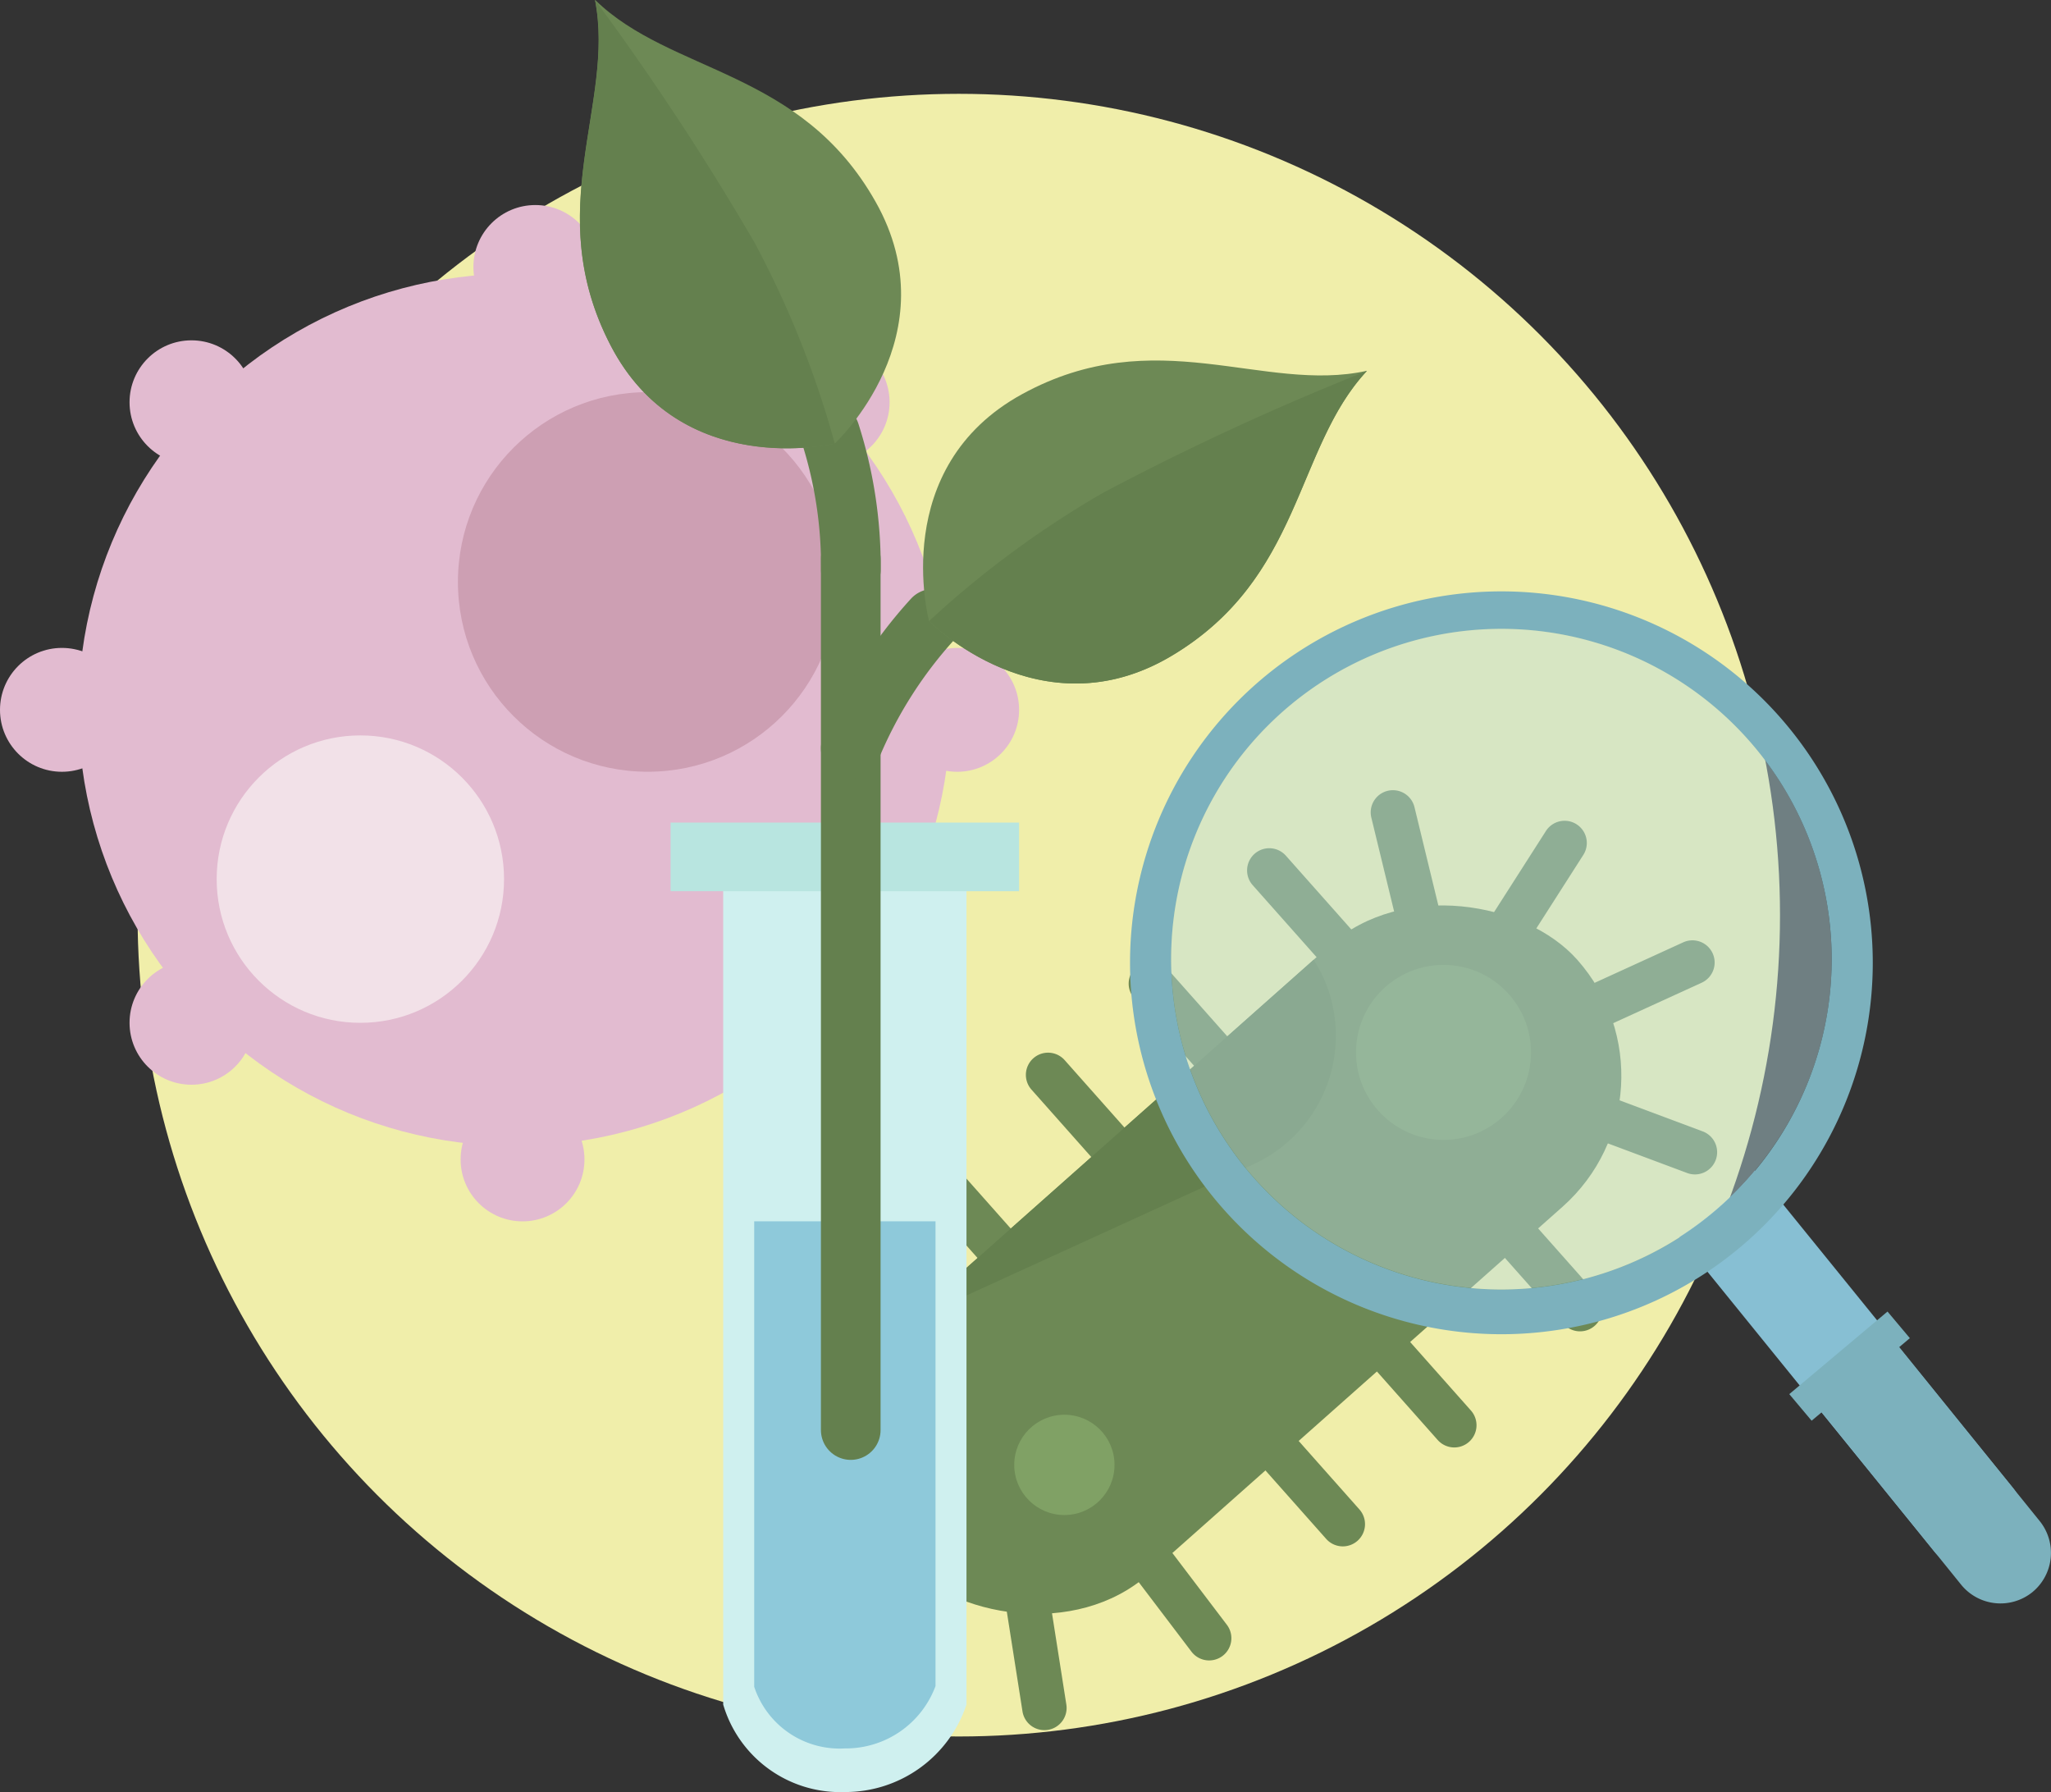 <svg id="picture_bio" data-name="picture bio" xmlns="http://www.w3.org/2000/svg" width="68.759" height="60.069" viewBox="0 0 68.759 60.069">
  <rect x="0" y="0" width="68.759" height="60.069" fill="#333333" stroke="none"/>
  <g id="Group_193" data-name="Group 193" transform="translate(4.612 3.145)">
    <circle id="Ellipse_68" data-name="Ellipse 68" cx="27.531" cy="27.531" r="27.531" fill="#f0eeaa"/>
  </g>
  <g id="Group_196" data-name="Group 196" transform="translate(24.933 26.333)">
    <g id="Group_195" data-name="Group 195" transform="translate(0 0)">
      <g id="Group_194" data-name="Group 194" transform="translate(0)">
        <path id="Rectangle_269" data-name="Rectangle 269" d="M0,0H1.489a0,0,0,0,1,0,0V3.407a.744.744,0,0,1-.744.744h0A.744.744,0,0,1,0,3.407V0A0,0,0,0,1,0,0Z" transform="matrix(0.797, -0.605, 0.605, 0.797, 12.949, 26.315)" fill="#6d8955"/>
        <path id="Rectangle_270" data-name="Rectangle 270" d="M0,0H1.489a0,0,0,0,1,0,0V3.407a.744.744,0,0,1-.744.744h0A.744.744,0,0,1,0,3.407V0A0,0,0,0,1,0,0Z" transform="translate(17.266 22.703) rotate(-41.584)" fill="#6d8955"/>
        <path id="Rectangle_271" data-name="Rectangle 271" d="M0,0H1.489a0,0,0,0,1,0,0V3.407a.744.744,0,0,1-.744.744h0A.744.744,0,0,1,0,3.407V0A0,0,0,0,1,0,0Z" transform="translate(21.004 19.387) rotate(-41.584)" fill="#6d8955"/>
        <path id="Rectangle_272" data-name="Rectangle 272" d="M0,0H1.489a0,0,0,0,1,0,0V3.407a.744.744,0,0,1-.744.744h0A.744.744,0,0,1,0,3.407V0A0,0,0,0,1,0,0Z" transform="translate(25.219 15.495) rotate(-41.584)" fill="#6d8955"/>
        <path id="Rectangle_273" data-name="Rectangle 273" d="M.744,0h0a.744.744,0,0,1,.744.744V4.151a0,0,0,0,1,0,0H0a0,0,0,0,1,0,0V.744A.744.744,0,0,1,.744,0Z" transform="translate(5.339 13.018) rotate(-41.584)" fill="#6d8955"/>
        <path id="Rectangle_274" data-name="Rectangle 274" d="M.744,0h0a.744.744,0,0,1,.744.744V4.151a0,0,0,0,1,0,0H0a0,0,0,0,1,0,0V.744A.744.744,0,0,1,.744,0Z" transform="translate(9.153 9.634) rotate(-41.584)" fill="#6d8955"/>
        <path id="Rectangle_275" data-name="Rectangle 275" d="M.744,0h0a.744.744,0,0,1,.744.744V4.151a0,0,0,0,1,0,0H0a0,0,0,0,1,0,0V.744A.744.744,0,0,1,.744,0Z" transform="matrix(0.06, -0.998, 0.998, 0.06, 0, 22.49)" fill="#6d8955"/>
        <path id="Rectangle_276" data-name="Rectangle 276" d="M.744,0h0a.744.744,0,0,1,.744.744V4.151a0,0,0,0,1,0,0H0a0,0,0,0,1,0,0V.744A.744.744,0,0,1,.744,0Z" transform="translate(1.939 16.035) rotate(-41.584)" fill="#6d8955"/>
        <path id="Rectangle_277" data-name="Rectangle 277" d="M.744,0h0a.744.744,0,0,1,.744.744V4.151a0,0,0,0,1,0,0H0a0,0,0,0,1,0,0V.744A.744.744,0,0,1,.744,0Z" transform="translate(12.599 6.576) rotate(-41.584)" fill="#6d8955"/>
        <path id="Rectangle_278" data-name="Rectangle 278" d="M.744,0h0a.744.744,0,0,1,.744.744V4.151a0,0,0,0,1,0,0H0a0,0,0,0,1,0,0V.744A.744.744,0,0,1,.744,0Z" transform="translate(16.569 2.781) rotate(-41.584)" fill="#6d8955"/>
        <path id="Rectangle_279" data-name="Rectangle 279" d="M.744,0h0a.744.744,0,0,1,.744.744V4.151a0,0,0,0,1,0,0H0a0,0,0,0,1,0,0V.744A.744.744,0,0,1,.744,0Z" transform="matrix(0.972, -0.236, 0.236, 0.972, 20.865, 0.351)" fill="#6d8955"/>
        <path id="Rectangle_280" data-name="Rectangle 280" d="M0,0H1.489a0,0,0,0,1,0,0V3.407a.744.744,0,0,1-.744.744h0A.744.744,0,0,1,0,3.407V0A0,0,0,0,1,0,0Z" transform="translate(28.437 11.794) rotate(-69.514)" fill="#6d8955"/>
        <path id="Rectangle_281" data-name="Rectangle 281" d="M.744,0h0a.744.744,0,0,1,.744.744V4.151a0,0,0,0,1,0,0H0a0,0,0,0,1,0,0V.744A.744.744,0,0,1,.744,0Z" transform="translate(10.931 31.537) rotate(171.071)" fill="#6d8955"/>
        <path id="Rectangle_282" data-name="Rectangle 282" d="M.744,0h0a.744.744,0,0,1,.744.744V4.151a0,0,0,0,1,0,0H0a0,0,0,0,1,0,0V.744A.744.744,0,0,1,.744,0Z" transform="translate(27.294 0.896) rotate(32.601)" fill="#6d8955"/>
        <path id="Rectangle_283" data-name="Rectangle 283" d="M.744,0h0a.744.744,0,0,1,.744.744V4.151a0,0,0,0,1,0,0H0a0,0,0,0,1,0,0V.744A.744.744,0,0,1,.744,0Z" transform="translate(32.173 4.945) rotate(65.437)" fill="#6d8955"/>
        <path id="Rectangle_284" data-name="Rectangle 284" d="M.744,0h0a.744.744,0,0,1,.744.744V4.151a0,0,0,0,1,0,0H0a0,0,0,0,1,0,0V.744A.744.744,0,0,1,.744,0Z" transform="translate(3.853 29.488) rotate(-143.487)" fill="#6d8955"/>
      </g>
      <rect id="Rectangle_285" data-name="Rectangle 285" width="30.292" height="11.731" rx="5.866" transform="translate(1.393 21.556) rotate(-41.584)" fill="#6d8955"/>
      <path id="Path_188" data-name="Path 188" d="M-406.031-334.673l-11.775,5.382,13.787-12.233a4.657,4.657,0,0,1,.324.583A4.744,4.744,0,0,1-406.031-334.673Z" transform="translate(423.123 347.365)" fill="#64804e"/>
      <circle id="Ellipse_69" data-name="Ellipse 69" cx="1.681" cy="1.681" r="1.681" transform="translate(9.069 21.089)" fill="#80a165"/>
      <circle id="Ellipse_70" data-name="Ellipse 70" cx="2.933" cy="2.933" r="2.933" transform="translate(20.527 6.01)" fill="#79975f"/>
    </g>
  </g>
  <g id="Group_198" data-name="Group 198" transform="translate(0 6.873)">
    <g id="Group_197" data-name="Group 197">
      <circle id="Ellipse_71" data-name="Ellipse 71" cx="2.076" cy="2.076" r="2.076" transform="translate(15.442 29.915)" fill="#e2bbd0"/>
      <circle id="Ellipse_72" data-name="Ellipse 72" cx="2.076" cy="2.076" r="2.076" transform="translate(4.343 25.335)" fill="#e2bbd0"/>
      <circle id="Ellipse_73" data-name="Ellipse 73" cx="14.619" cy="14.619" r="14.619" transform="translate(2.628 2.301)" fill="#e2bbd0"/>
      <circle id="Ellipse_74" data-name="Ellipse 74" cx="2.076" cy="2.076" r="2.076" transform="translate(15.871)" fill="#e2bbd0"/>
      <circle id="Ellipse_75" data-name="Ellipse 75" cx="2.076" cy="2.076" r="2.076" transform="translate(4.343 4.535)" fill="#e2bbd0"/>
      <circle id="Ellipse_76" data-name="Ellipse 76" cx="2.076" cy="2.076" r="2.076" transform="translate(0 14.845)" fill="#e2bbd0"/>
      <circle id="Ellipse_77" data-name="Ellipse 77" cx="2.076" cy="2.076" r="2.076" transform="translate(25.671 25.335)" fill="#e2bbd0"/>
      <circle id="Ellipse_78" data-name="Ellipse 78" cx="2.076" cy="2.076" r="2.076" transform="translate(25.671 4.535)" fill="#e2bbd0"/>
      <circle id="Ellipse_79" data-name="Ellipse 79" cx="2.076" cy="2.076" r="2.076" transform="translate(30.013 14.845)" fill="#e2bbd0"/>
    </g>
    <circle id="Ellipse_80" data-name="Ellipse 80" cx="4.817" cy="4.817" r="4.817" transform="translate(7.264 17.778)" fill="#f2e1e8"/>
    <circle id="Ellipse_81" data-name="Ellipse 81" cx="6.362" cy="6.362" r="6.362" transform="translate(15.352 6.272)" fill="#cd9fb3"/>
  </g>
  <g id="Group_200" data-name="Group 200" transform="translate(37.884 19.82)">
    <path id="Path_189" data-name="Path 189" d="M-390.118-361.99a11.072,11.072,0,0,0-11.072,11.072,11.072,11.072,0,0,0,11.072,11.072,11.015,11.015,0,0,0,5.978-1.755,11.111,11.111,0,0,0,2.524-2.226,11.026,11.026,0,0,0,2.57-7.091A11.072,11.072,0,0,0-390.118-361.99Z" transform="translate(402.568 363.244)" fill="#b8dce3" opacity="0.45"/>
    <g id="Group_199" data-name="Group 199">
      <path id="Path_190" data-name="Path 190" d="M-358.585-317.87l-8.5-10.483a1.373,1.373,0,0,0-.148-.149,11.111,11.111,0,0,1-2.524,2.226c.014.018.023.039.037.057l8.5,10.483a1.447,1.447,0,0,0,2.03.213l.392-.317A1.448,1.448,0,0,0-358.585-317.87Z" transform="translate(388.18 347.919)" fill="#87bfd3"/>
      <path id="Path_191" data-name="Path 191" d="M-391.28-364.3a12.45,12.45,0,0,0-12.45,12.45,12.45,12.45,0,0,0,12.45,12.45,12.45,12.45,0,0,0,12.45-12.45A12.45,12.45,0,0,0-391.28-364.3Zm0,23.4a11.072,11.072,0,0,1-11.072-11.072,11.072,11.072,0,0,1,11.072-11.072,11.072,11.072,0,0,1,11.072,11.072A11.072,11.072,0,0,1-391.28-340.9Z" transform="translate(403.73 364.303)" fill="#7cb1bd"/>
      <path id="Path_192" data-name="Path 192" d="M-354.583-312.762l-4.711-5.833.356-.3-.749-.892-3.293,2.768.749.891.341-.286,4.673,5.785a1.7,1.7,0,0,0,2.384.25A1.7,1.7,0,0,0-354.583-312.762Z" transform="translate(385.081 343.93)" fill="#7cb1bd"/>
    </g>
  </g>
  <g id="Group_202" data-name="Group 202" transform="translate(19.443)">
    <path id="Path_193" data-name="Path 193" d="M-428.878-346.313v27.56a4.092,4.092,0,0,0,4.078,2.932,4.282,4.282,0,0,0,4.078-2.932v-27.56Z" transform="translate(433.68 375.89)" fill="#cff0ef"/>
    <path id="Path_194" data-name="Path 194" d="M-426.962-325.363v15.6a3.016,3.016,0,0,0,3.04,2.068,3.206,3.206,0,0,0,3.039-2.091v-15.578Z" transform="translate(432.803 366.302)" fill="#8ec9da"/>
    <path id="Path_195" data-name="Path 195" d="M-420.449-350.007H-432.13v2.3h11.683v-2.3Z" transform="translate(435.168 377.58)" fill="#b8e5e0"/>
    <g id="Group_201" data-name="Group 201">
      <line id="Line_5" data-name="Line 5" y1="29.197" transform="translate(9.078 18.738)" fill="#b8dce3" stroke="#64804e" stroke-linecap="round" stroke-linejoin="round" stroke-width="2"/>
      <path id="Path_196" data-name="Path 196" d="M-422.278-374.1a14.61,14.61,0,0,1,.7,4.588" transform="translate(430.66 388.608)" fill="none" stroke="#64804e" stroke-linecap="round" stroke-linejoin="round" stroke-width="2"/>
      <path id="Path_197" data-name="Path 197" d="M-418.236-362.6a14.828,14.828,0,0,0-2.757,4.341" transform="translate(430.072 383.343)" fill="none" stroke="#64804e" stroke-linecap="round" stroke-linejoin="round" stroke-width="2"/>
      <path id="Path_198" data-name="Path 198" d="M-413.2-377.44c4.482-2.453,8.083-.017,11.552-.78l0,.006c-2.422,2.6-2.161,6.942-6.553,9.553s-8.1-1.145-8.122-1.172h0v0h0C-416.331-369.872-417.694-374.98-413.2-377.44Z" transform="translate(428.026 390.65)" fill="#6d8955"/>
      <path id="Path_199" data-name="Path 199" d="M-401.475-377.918c-2.422,2.6-2.162,6.942-6.553,9.553s-8.1-1.145-8.122-1.172h0v0h0a32.565,32.565,0,0,1,5.834-4.3A89.43,89.43,0,0,1-401.475-377.918Z" transform="translate(427.857 390.353)" fill="#64804e"/>
      <path id="Path_200" data-name="Path 200" d="M-427.821-394.082c-2.511-4.45-6.855-4.283-9.4-6.764l-.007,0c.684,3.486-1.83,7.037.52,11.573s7.48,3.3,7.516,3.295h0C-429.159-386-425.3-389.619-427.821-394.082Z" transform="translate(437.732 400.846)" fill="#6d8955"/>
      <path id="Path_201" data-name="Path 201" d="M-437.224-400.84c.684,3.486-1.83,7.037.52,11.573s7.48,3.3,7.516,3.295h0a32.5,32.5,0,0,0-2.685-6.729A89.56,89.56,0,0,0-437.224-400.84Z" transform="translate(437.732 400.843)" fill="#64804e"/>
    </g>
  </g>
</svg>
